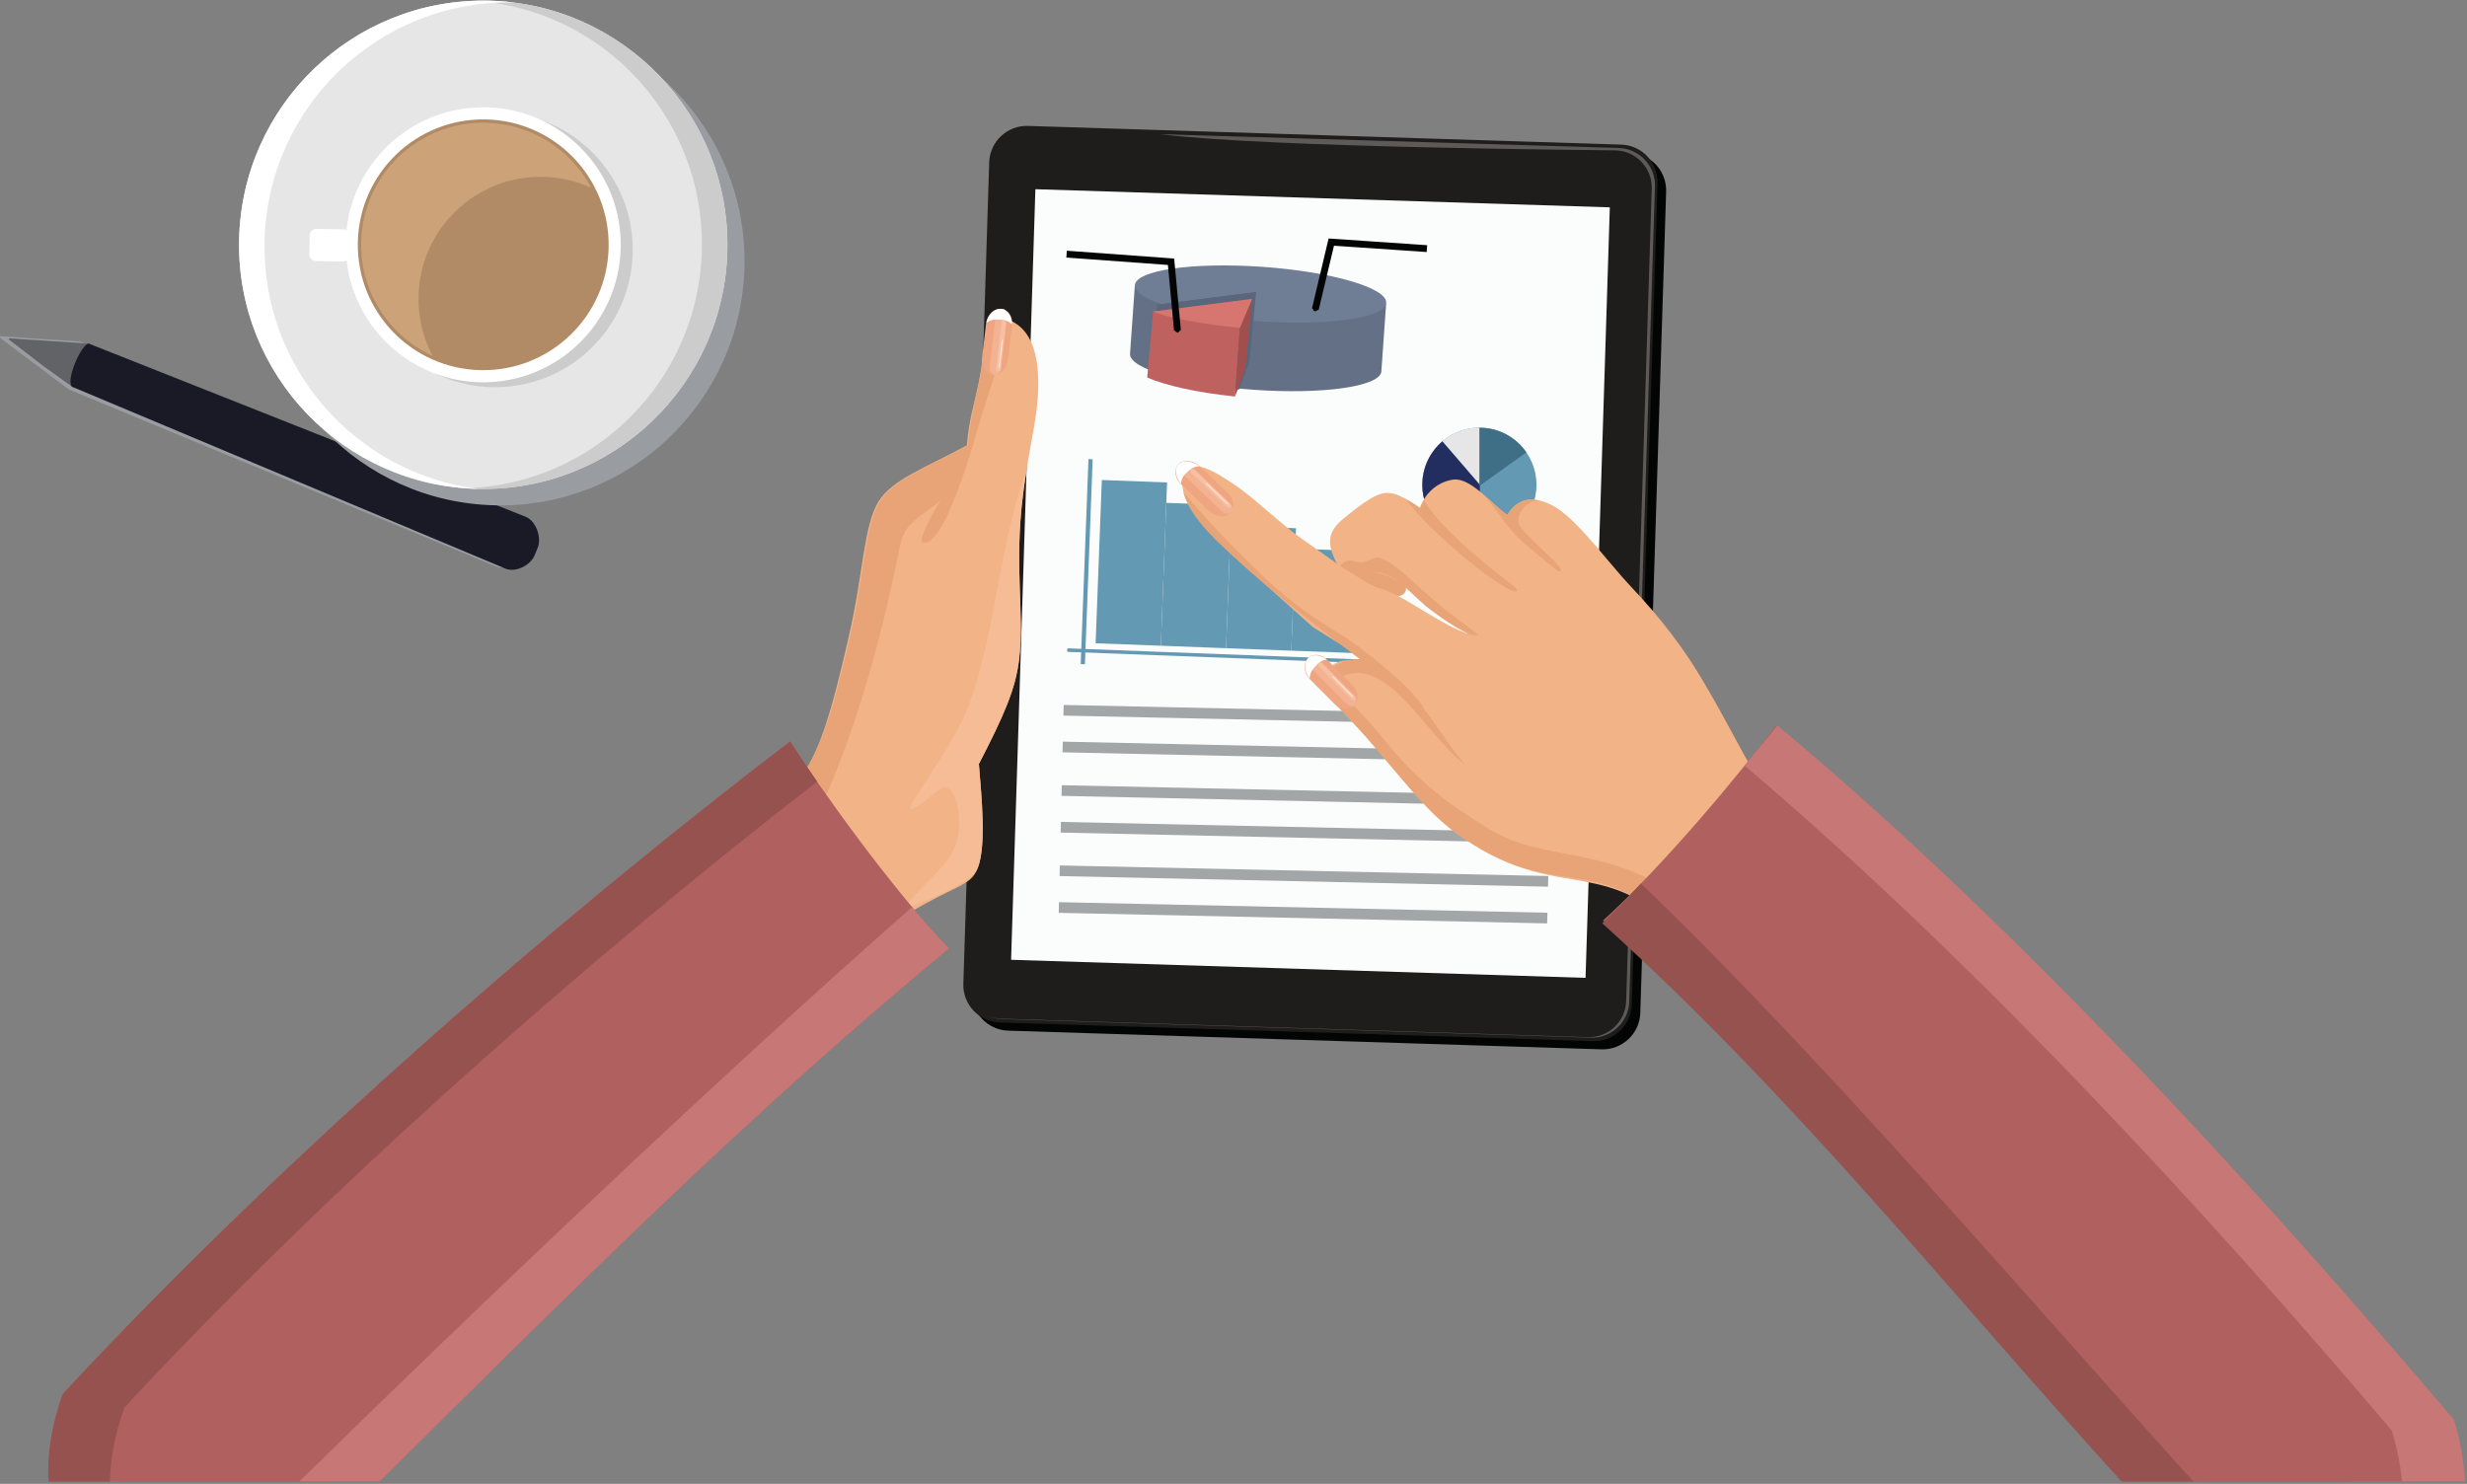 <?xml version="1.0" encoding="UTF-8" standalone="no"?>
<!DOCTYPE svg PUBLIC "-//W3C//DTD SVG 1.1//EN" "http://www.w3.org/Graphics/SVG/1.1/DTD/svg11.dtd">
<svg width="100%" height="100%" viewBox="0 0 650 391" version="1.1" style="fill-rule:evenodd;clip-rule:evenodd;stroke-linejoin:round;stroke-miterlimit:1.414;">
    <rect x="0" y="0" width="650" height="391" fill="#808080" stroke="none"/>
    <g transform="matrix(1,0,0,1,-971.275,-1276.42)">
        <g transform="matrix(4.167,0,0,4.167,0,0)">
            <g transform="matrix(-1,-0.019,0.019,-1,403.56,432.024)">
                <path d="M167.407,100.938L171.606,101.135C172.686,101.184 172.681,101.293 171.771,100.619L168.041,97.933L167.949,97.877L140.773,87.216C140.124,86.962 139.184,87.446 138.933,88.096L138.749,88.572C138.498,89.222 138.888,90.27 139.543,90.516L167.385,100.945L167.407,100.938Z" style="fill:rgb(153,156,161);"/>
            </g>
        </g>
        <g transform="matrix(4.167,0,0,4.167,0,0)">
            <g transform="matrix(-1,-0.019,0.019,-1,403.56,432.024)">
                <path d="M166.769,100.808L170.045,100.966L171.012,101.009C172.093,101.057 172.087,101.166 171.177,100.491L169.582,99.312L167.695,98.01L166.769,100.808Z" style="fill:rgb(97,99,102);"/>
            </g>
        </g>
        <g transform="matrix(4.167,0,0,4.167,0,0)">
            <g transform="matrix(-1,-0.019,0.019,-1,403.56,432.024)">
                <path d="M166.791,100.818L138.949,90.388C138.294,90.143 137.904,89.096 138.155,88.445L138.339,87.97C138.59,87.319 139.53,86.832 140.179,87.09L167.786,98.066C168.191,98.453 167.293,100.68 166.791,100.818Z" style="fill:rgb(26,26,39);"/>
            </g>
        </g>
        <g transform="matrix(4.167,0,0,4.167,0,0)">
            <g transform="matrix(-1,-0.019,0.019,-1,403.56,432.024)">
                <path d="M140.859,91.077C149.385,91.077 156.296,97.988 156.296,106.514C156.296,115.039 149.385,121.95 140.859,121.95C132.334,121.95 125.423,115.039 125.423,106.514C125.423,97.988 132.334,91.077 140.859,91.077Z" style="fill:rgb(153,156,161);"/>
            </g>
        </g>
        <g transform="matrix(4.167,0,0,4.167,0,0)">
            <g transform="matrix(-1,-0.019,0.019,-1,403.56,432.024)">
                <path d="M141.962,92.095C150.487,92.095 157.398,99.006 157.398,107.532C157.398,116.057 150.487,122.968 141.962,122.968C133.436,122.968 126.524,116.057 126.524,107.532C126.524,99.006 133.436,92.095 141.962,92.095Z" style="fill:rgb(230,230,230);"/>
            </g>
        </g>
        <g transform="matrix(4.167,0,0,4.167,0,0)">
            <g transform="matrix(-1,-0.019,0.019,-1,403.56,432.024)">
                <path d="M141.962,92.095C142.232,92.095 142.5,92.102 142.767,92.116C134.616,92.535 128.136,99.276 128.136,107.532C128.136,115.787 134.616,122.528 142.767,122.948C142.5,122.961 142.232,122.968 141.962,122.968C133.436,122.968 126.524,116.057 126.524,107.532C126.524,99.006 133.436,92.095 141.962,92.095Z" style="fill:rgb(205,204,204);"/>
            </g>
        </g>
        <g transform="matrix(4.167,0,0,4.167,0,0)">
            <g transform="matrix(-1,-0.019,0.019,-1,403.56,432.024)">
                <path d="M141.981,92.095C150.498,92.105 157.398,99.013 157.398,107.532C157.398,116.057 150.487,122.968 141.962,122.968C141.411,122.968 140.866,122.939 140.33,122.883L140.35,122.883C148.876,122.883 155.788,115.971 155.788,107.446C155.788,99.472 149.74,92.91 141.981,92.095Z" style="fill:white;"/>
            </g>
        </g>
        <g transform="matrix(4.167,0,0,4.167,0,0)">
            <g transform="matrix(-1,-0.019,0.019,-1,403.56,432.024)">
                <path d="M141.198,98.541C146,98.541 149.892,102.433 149.892,107.234C149.892,112.036 146,115.928 141.198,115.928C136.396,115.928 132.503,112.036 132.503,107.234C132.503,102.433 136.396,98.541 141.198,98.541Z" style="fill:rgb(205,204,204);"/>
            </g>
        </g>
        <g transform="matrix(4.167,0,0,4.167,0,0)">
            <g transform="matrix(-1,-0.019,0.019,-1,403.56,432.024)">
                <path d="M141.962,98.838C146.763,98.838 150.655,102.73 150.655,107.532C150.655,112.333 146.763,116.225 141.962,116.225C137.16,116.225 133.268,112.333 133.268,107.532C133.268,102.73 137.16,98.838 141.962,98.838Z" style="fill:white;"/>
            </g>
        </g>
        <g transform="matrix(4.167,0,0,4.167,0,0)">
            <g transform="matrix(-1,-0.019,0.019,-1,403.56,432.024)">
                <path d="M141.962,99.604C146.34,99.604 149.89,103.153 149.89,107.532C149.89,111.91 146.34,115.459 141.962,115.459C137.583,115.459 134.032,111.91 134.032,107.532C134.032,103.153 137.583,99.604 141.962,99.604Z" style="fill:rgb(176,139,102);"/>
            </g>
        </g>
        <g transform="matrix(4.167,0,0,4.167,0,0)">
            <g transform="matrix(-1,-0.019,0.019,-1,403.56,432.024)">
                <path d="M145.028,100.447C147.764,101.634 149.679,104.358 149.679,107.532C149.679,111.793 146.224,115.249 141.962,115.249C139.053,115.249 136.521,113.64 135.206,111.264C136.146,111.672 137.182,111.898 138.272,111.898C142.535,111.898 145.989,108.443 145.989,104.18C145.989,102.827 145.641,101.554 145.028,100.447Z" style="fill:rgb(204,163,120);"/>
            </g>
        </g>
        <g transform="matrix(4.167,0,0,4.167,0,0)">
            <g transform="matrix(-1,-0.019,0.019,-1,403.56,432.024)">
                <path d="M150.822,106.302L152.519,106.302C152.75,106.302 152.941,106.493 152.941,106.726L152.941,107.915C152.941,108.148 152.75,108.338 152.519,108.338L150.822,108.338C150.587,108.338 150.397,108.148 150.397,107.915L150.397,106.726C150.397,106.493 150.587,106.302 150.822,106.302Z" style="fill:white;"/>
            </g>
        </g>
        <g transform="matrix(4.167,0,0,4.167,0,0)">
            <path d="M298.62,314.797L336.141,315.98C337.443,316.02 338.476,317.119 338.437,318.424L336.802,370.378C336.759,371.68 335.659,372.713 334.354,372.673L296.833,371.491C295.53,371.451 294.497,370.352 294.537,369.046L296.172,317.093C296.215,315.79 297.314,314.757 298.62,314.797Z" style="fill:rgb(3,4,4);"/>
        </g>
        <g transform="matrix(4.167,0,0,4.167,0,0)">
            <path d="M298.078,314.279L335.6,315.461C336.905,315.501 337.938,316.605 337.895,317.906L336.261,369.86C336.221,371.162 335.118,372.195 333.815,372.155L296.295,370.973C294.989,370.933 293.956,369.833 293.999,368.528L295.634,316.577C295.674,315.272 296.776,314.239 298.078,314.279Z" style="fill:rgb(30,29,28);"/>
        </g>
        <g transform="matrix(4.167,0,0,4.167,0,0)">
            <path d="M306.426,314.801L335.45,315.674C336.742,315.714 337.769,316.807 337.729,318.103L336.104,369.654C336.064,370.949 334.972,371.973 333.68,371.933L296.444,370.76C296.142,370.75 295.853,370.684 295.59,370.57C295.836,370.667 296.099,370.724 296.378,370.733L333.49,371.902C334.779,371.942 335.868,370.92 335.908,369.631L337.526,318.245C337.566,316.956 336.546,315.866 335.254,315.827C334.36,315.8 313.577,315.674 306.426,314.801Z" style="fill:rgb(94,90,88);"/>
        </g>
        <g transform="matrix(4.167,0,0,4.167,0,0)">
            <path d="M298.554,318.281L334.875,319.428L333.341,368.152L297.019,367.01L298.554,318.281Z" style="fill:rgb(251,252,252);"/>
        </g>
        <g transform="matrix(4.167,0,0,4.167,0,0)">
            <path d="M300.287,353.215L331.168,353.883L331.155,354.557L300.271,353.89L300.287,353.215Z" style="fill:rgb(163,166,166);"/>
        </g>
        <g transform="matrix(4.167,0,0,4.167,0,0)">
            <path d="M300.168,358.291L331.049,358.958L331.032,359.633L300.151,358.965L300.168,358.291Z" style="fill:rgb(163,166,166);"/>
        </g>
        <g transform="matrix(4.167,0,0,4.167,0,0)">
            <path d="M300.048,363.366L330.93,364.034L330.913,364.708L300.031,364.04L300.048,363.366Z" style="fill:rgb(163,166,166);"/>
        </g>
        <g transform="matrix(4.167,0,0,4.167,0,0)">
            <path d="M302.755,336.67L306.881,336.826L306.488,347.149L302.363,346.994L302.755,336.67Z" style="fill:rgb(99,153,178);"/>
        </g>
        <g transform="matrix(4.167,0,0,4.167,0,0)">
            <path d="M306.831,338.115L310.953,338.272L310.61,347.306L306.488,347.149L306.831,338.115Z" style="fill:rgb(99,153,178);"/>
        </g>
        <g transform="matrix(4.167,0,0,4.167,0,0)">
            <path d="M310.906,339.564L315.032,339.72L314.736,347.462L310.61,347.306L310.906,339.564Z" style="fill:rgb(99,153,178);"/>
        </g>
        <g transform="matrix(4.167,0,0,4.167,0,0)">
            <path d="M314.982,341.008L319.107,341.168L318.861,347.618L314.736,347.462L314.982,341.008Z" style="fill:rgb(99,153,178);"/>
        </g>
        <g transform="matrix(4.167,0,0,4.167,0,0)">
            <path d="M302.177,335.358L301.686,348.319L301.42,348.31L301.911,335.348L302.177,335.358Z" style="fill:rgb(99,153,178);"/>
        </g>
        <g transform="matrix(4.167,0,0,4.167,0,0)">
            <path d="M300.576,347.313L320.665,348.076L320.659,348.296L300.566,347.535L300.576,347.313Z" style="fill:rgb(99,153,178);"/>
        </g>
        <g transform="matrix(4.167,0,0,4.167,0,0)">
            <path d="M300.344,350.894L331.225,351.561L331.208,352.235L300.327,351.567L300.344,350.894Z" style="fill:rgb(163,166,166);"/>
        </g>
        <g transform="matrix(4.167,0,0,4.167,0,0)">
            <path d="M300.224,355.969L331.105,356.637L331.089,357.311L300.207,356.644L300.224,355.969Z" style="fill:rgb(163,166,166);"/>
        </g>
        <g transform="matrix(4.167,0,0,4.167,0,0)">
            <path d="M300.102,361.044L330.985,361.712L330.969,362.386L300.085,361.715L300.102,361.044Z" style="fill:rgb(163,166,166);"/>
        </g>
        <g transform="matrix(4.167,0,0,4.167,0,0)">
            <path d="M326.628,333.361C328.621,333.361 330.238,334.98 330.238,336.973C330.238,338.965 328.621,340.583 326.628,340.583C324.635,340.583 323.018,338.965 323.018,336.973C323.018,334.98 324.635,333.361 326.628,333.361Z" style="fill:rgb(99,153,178);"/>
        </g>
        <g transform="matrix(4.167,0,0,4.167,0,0)">
            <path d="M326.628,333.361C326.804,333.361 326.977,333.375 327.149,333.398L326.628,337.042L323.018,336.973C323.018,336.278 323.213,335.63 323.552,335.079C324.189,334.049 325.329,333.361 326.628,333.361Z" style="fill:rgb(230,230,230);"/>
        </g>
        <g transform="matrix(4.167,0,0,4.167,0,0)">
            <path d="M326.661,336.973L326.628,340.583C324.635,340.583 323.018,338.965 323.018,336.973C323.018,335.869 323.512,334.883 324.289,334.222L326.661,336.973Z" style="fill:rgb(34,45,96);"/>
        </g>
        <g transform="matrix(4.167,0,0,4.167,0,0)">
            <path d="M326.628,333.361C327.86,333.361 328.949,333.98 329.601,334.923L326.628,337.042L326.628,333.361Z" style="fill:rgb(63,111,134);"/>
        </g>
        <g transform="matrix(4.167,0,0,4.167,0,0)">
            <path d="M320.426,329.841C320.267,330.768 316.696,331.27 312.364,330.964C308.033,330.658 304.565,329.661 304.539,328.725L304.539,328.722L304.539,328.685L304.841,324.417L320.731,325.532L320.43,329.805L320.43,329.841L320.426,329.841Z" style="fill:rgb(100,112,133);"/>
        </g>
        <g transform="matrix(4.167,0,0,4.167,0,0)">
            <path d="M312.913,323.19C317.301,323.5 320.802,324.52 320.735,325.47C320.669,326.416 317.059,326.938 312.67,326.629C308.282,326.319 304.778,325.3 304.845,324.351C304.911,323.4 308.521,322.882 312.913,323.19Z" style="fill:rgb(111,125,149);"/>
        </g>
        <g transform="matrix(4.167,0,0,4.167,0,0)">
            <path d="M311.435,330.953C309.066,330.711 307.057,330.266 305.881,329.758L306.256,325.586L312.511,324.785L311.74,326.619L311.435,330.953Z" style="fill:rgb(89,102,123);"/>
        </g>
        <g transform="matrix(4.167,0,0,4.167,0,0)">
            <path d="M311.435,330.953L312.079,329.216L312.511,324.785L311.74,326.619L311.435,330.953Z" style="fill:rgb(89,102,123);"/>
        </g>
        <g transform="matrix(4.167,0,0,4.167,0,0)">
            <path d="M306.232,325.586L312.511,324.785L311.74,326.619L311.74,326.622C309.551,326.403 307.438,326.044 306.232,325.586Z" style="fill:rgb(89,102,123);"/>
        </g>
        <g transform="matrix(4.167,0,0,4.167,0,0)">
            <path d="M311.179,331.389C308.811,331.147 306.801,330.701 305.625,330.189L306,326.018L312.255,325.221L311.484,327.051L311.179,331.389Z" style="fill:rgb(190,97,95);"/>
        </g>
        <g transform="matrix(4.167,0,0,4.167,0,0)">
            <path d="M311.179,331.389L311.823,329.651L312.255,325.221L311.484,327.051L311.179,331.389Z" style="fill:rgb(161,79,77);"/>
        </g>
        <g transform="matrix(4.167,0,0,4.167,0,0)">
            <path d="M305.978,326.021L312.255,325.221L311.484,327.051L311.484,327.054C309.296,326.835 307.187,326.476 305.978,326.021Z" style="fill:rgb(215,117,113);"/>
        </g>
        <g transform="matrix(4.167,0,0,4.167,0,0)">
            <path d="M307.322,327.233L306.934,323.071L300.513,322.603L300.543,322.171L307.146,322.652L307.329,322.666L307.346,322.849L307.754,327.196L307.322,327.233Z" style="fill:rgb(3,4,4);"/>
        </g>
        <g transform="matrix(4.167,0,0,4.167,0,0)">
            <path d="M307.548,327.034C307.631,327.041 307.694,327.11 307.691,327.196C307.685,327.28 307.611,327.343 307.528,327.336C307.442,327.329 307.379,327.257 307.386,327.174C307.393,327.091 307.465,327.027 307.548,327.034Z" style="fill:rgb(3,4,4);"/>
        </g>
        <g transform="matrix(4.167,0,0,4.167,0,0)">
            <path d="M316.042,325.825L317.052,321.576L317.095,321.397L317.277,321.41L323.326,321.822L323.296,322.254L317.434,321.855L316.464,325.925L316.042,325.825Z" style="fill:rgb(3,4,4);"/>
        </g>
        <g transform="matrix(4.167,0,0,4.167,0,0)">
            <path d="M316.268,325.692C316.185,325.689 316.111,325.752 316.104,325.835C316.098,325.918 316.161,325.991 316.244,325.998C316.331,326.001 316.403,325.938 316.407,325.855C316.414,325.772 316.351,325.698 316.268,325.692Z" style="fill:rgb(3,4,4);"/>
        </g>
        <g transform="matrix(4.167,0,0,4.167,0,0)">
            <path d="M240.584,400L249.316,395.048C250.452,396.403 252.106,398.141 253.993,400L240.584,400Z" style="fill:rgb(176,96,94);"/>
        </g>
        <g transform="matrix(4.167,0,0,4.167,0,0)">
            <path d="M295.494,326.878C296.557,326.532 296.703,326.343 297.391,326.825C298.995,327.94 298.908,330.91 298.447,333.441C298.151,335.065 297.952,336.189 297.782,337.517C297.182,342.204 297.886,345.077 297.523,348.037C297.291,349.92 296.57,351.551 294.982,354.627C295.146,356.67 295.464,359.732 294.919,361.184C294.574,362.107 293.939,362.24 292.352,363.058C288.805,364.888 286.336,366.851 279.68,373.245L274.152,366.249C279.301,361.516 282.211,358.569 284.32,354.527C285.354,352.544 286.008,349.811 286.765,346.528C287.672,342.605 287.698,339.517 288.645,338.019C289.525,336.624 291.581,335.909 294.226,334.478C294.338,332.96 294.647,332.023 294.926,330.718C295.175,329.562 295.335,328.13 295.494,326.878Z" style="fill:rgb(242,179,135);"/>
        </g>
        <g transform="matrix(4.167,0,0,4.167,0,0)">
            <path d="M298.009,335.952C297.929,336.471 297.853,336.976 297.782,337.517C297.182,342.204 297.886,345.08 297.523,348.037C297.291,349.917 296.57,351.551 294.982,354.627C295.146,356.67 295.464,359.732 294.919,361.184C294.617,361.987 292.401,363.041 290.213,363.784C291.96,361.493 294.129,360.649 293.684,357.613C293.581,356.909 293.365,356.371 293.043,356.165C292.733,355.966 292.494,356.244 291.896,356.706C289.964,358.201 290.624,357.324 291.479,355.969C292.704,354.016 293.847,352.398 294.471,350.571C296.135,345.682 296.212,341.062 298.009,335.952Z" style="fill:rgb(245,188,150);"/>
        </g>
        <g transform="matrix(4.167,0,0,4.167,0,0)">
            <path d="M295.534,326.855C295.627,326.825 296.314,326.629 296.411,326.608C296.736,328.356 295.793,330.419 294.969,333.223C294.61,334.428 294.288,335.577 293.856,336.757C293.335,338.185 292.282,340.995 291.368,340.593C291.239,340.486 291.718,339.225 292.574,337.966C291.219,339.059 290.27,339.4 290,340.789C289.339,344.193 287.954,350.216 285.791,355.511C283.323,361.556 280.646,362.286 275.468,367.13L273.628,365.13C284.077,355.822 284.543,356.5 286.848,346.528C287.755,342.605 287.781,339.517 288.728,338.019C289.608,336.624 291.668,335.909 294.309,334.478C294.421,332.96 294.67,332.023 294.946,330.718C295.195,329.562 295.374,328.106 295.534,326.855Z" style="fill:rgb(232,164,119);"/>
        </g>
        <g transform="matrix(4.167,0,0,4.167,0,0)">
            <path d="M295.438,326.752L295.175,328.997C295.112,329.525 295.435,329.977 295.886,330.007C296.338,330.033 296.756,329.628 296.819,329.1L297.082,326.855C297.142,326.326 296.822,325.875 296.371,325.845C295.919,325.818 295.501,326.227 295.438,326.752Z" style="fill:rgb(238,165,128);"/>
        </g>
        <g transform="matrix(4.167,0,0,4.167,0,0)">
            <path d="M296.045,326.257L295.657,329.562C295.63,329.798 295.773,330 295.976,330.014C296.175,330.023 296.364,329.844 296.391,329.608L296.776,326.3C296.806,326.067 296.663,325.864 296.461,325.852C296.258,325.838 296.072,326.021 296.045,326.257Z" style="fill:rgb(243,178,146);"/>
        </g>
        <g transform="matrix(4.167,0,0,4.167,0,0)">
            <path d="M296.414,326.752L296.075,329.638C296.065,329.731 296.118,329.808 296.198,329.814C296.278,329.821 296.351,329.748 296.361,329.658L296.696,326.769C296.71,326.679 296.653,326.599 296.573,326.596C296.497,326.589 296.424,326.658 296.414,326.752Z" style="fill:rgb(248,191,163);"/>
        </g>
        <g transform="matrix(4.167,0,0,4.167,0,0)">
            <path d="M297.072,326.821C297.065,326.293 296.776,325.871 296.371,325.845C295.966,325.821 295.58,326.203 295.454,326.722C295.66,326.582 295.893,326.506 296.129,326.522L296.454,326.542C296.689,326.556 296.899,326.658 297.072,326.821Z" style="fill:white;"/>
        </g>
        <g transform="matrix(4.167,0,0,4.167,0,0)">
            <path d="M296.428,327.828L296.229,329.528C296.225,329.552 296.238,329.571 296.258,329.571C296.278,329.575 296.298,329.555 296.301,329.532L296.5,327.835C296.504,327.812 296.487,327.788 296.467,327.788C296.447,327.788 296.428,327.805 296.428,327.828Z" style="fill:rgb(253,227,214);"/>
        </g>
        <g transform="matrix(4.167,0,0,4.167,0,0)">
            <path d="M237.06,394.467C250.024,380.466 267.276,365.243 283.048,353.202C285.001,356.251 289.426,362.456 293.089,366.299C280.145,376.975 268.778,388.441 257.088,400L236.156,400C236.06,398.316 236.339,396.446 237.06,394.467Z" style="fill:rgb(176,96,94);"/>
        </g>
        <g transform="matrix(4.167,0,0,4.167,0,0)">
            <path d="M236.156,400C236.06,398.316 236.339,396.446 237.057,394.467C250.024,380.466 267.276,365.243 283.048,353.202C283.5,353.902 284.077,354.773 284.752,355.743C269.589,367.495 253.326,381.961 240.959,395.317C240.358,396.968 240.065,398.546 240.039,400L236.156,400Z" style="fill:rgb(150,82,79);"/>
        </g>
        <g transform="matrix(4.167,0,0,4.167,0,0)">
            <path d="M290.758,363.675C291.548,364.615 292.335,365.509 293.089,366.299C280.145,376.975 268.778,388.441 257.088,400L252.011,400C262.371,389.833 278.295,374.62 290.758,363.675Z" style="fill:rgb(199,120,118);"/>
        </g>
        <g transform="matrix(4.167,0,0,4.167,0,0)">
            <path d="M321.98,343.48C322.044,343.738 321.791,343.991 321.546,344.004C320.643,344.054 318.317,342.666 318.071,342.569C318.45,342.366 318.676,341.998 319.2,341.965C319.726,341.932 320.549,342.121 321.037,342.387C321.522,342.652 321.897,343.127 321.98,343.48Z" style="fill:rgb(232,164,119);"/>
        </g>
        <g transform="matrix(4.167,0,0,4.167,0,0)">
            <path d="M318.506,342.649C319.311,342.446 320.081,342.406 320.818,342.735C322.313,343.403 324.203,345.091 325.92,346.386C324.396,345.938 322.018,344.131 320.845,343.705C319.098,343.071 318.506,342.649 318.506,342.649ZM349.245,361.197C343.697,355.972 344.093,354.959 340.632,349.149C339.569,347.366 338.134,345.436 336.234,343.437C334.836,341.965 333.009,339.417 331.567,338.474C330.411,337.72 329.132,337.583 328.401,338.886C327.382,338.175 326.08,336.504 324.983,336.644C324.193,336.743 323.286,337.291 322.864,338.427C321.881,337.753 321.297,337.474 320.771,337.483C319.951,337.504 318.756,338.53 318.008,339.132C316.553,340.297 317.33,341.423 318.058,342.775C315.201,342.669 317.885,347.289 319.51,348.203C318.104,348.04 317.543,347.718 316.237,349.585C317.424,350.674 318.766,352.089 319.984,353.521C322.492,356.474 323.642,357.965 325.545,359.271C332.438,363.99 334.825,359.403 341.386,367.512L349.245,361.197Z" style="fill:rgb(242,179,135);"/>
        </g>
        <g transform="matrix(4.167,0,0,4.167,0,0)">
            <path d="M316.265,349.495C320.21,344.901 323.509,352.143 325.694,354.644C322.994,352.634 320.449,346.845 317.161,349.607C317.32,349.688 318.596,350.595 320.821,353.345C323.213,356.301 325.581,357.706 327.398,358.825C331.328,361.247 336.739,359.107 342.814,366.362L341.316,367.611C334.427,358.984 332.438,363.99 325.545,359.271C323.642,357.965 322.492,356.474 319.984,353.521C318.766,352.089 317.241,350.598 316.265,349.495ZM317.719,342.15L318.058,342.775L317.932,342.772L317.968,342.782C318.749,343.001 319.383,343.383 320.47,343.52L318.49,342.612C319.423,342.593 320.008,342.37 320.599,342.593C321.729,343.022 322.559,344.147 323.559,344.895C324.31,345.459 325.993,346.655 326.535,346.473C326.611,346.445 324.934,345.27 323.871,344.37C322.563,343.264 321.233,341.855 320.37,341.6C319.944,341.474 319.662,341.815 319.24,341.878C318.928,341.925 318.463,341.643 318.164,341.822C318.015,341.911 317.865,342.022 317.719,342.15ZM323.137,337.926C323.16,337.999 323.193,338.075 323.246,338.151C324.412,339.872 326.275,341.356 327.571,342.413C328.285,342.998 329.043,343.496 329.01,343.659C328.96,343.921 327.993,343.347 326.967,342.586C325.332,341.377 323.256,339.497 322.303,338.294C322.303,338.294 322.153,338.102 321.957,337.862C322.224,338.009 322.525,338.201 322.881,338.443C322.947,338.261 323.034,338.089 323.137,337.926ZM330.352,337.949C329.591,337.796 328.873,338.032 328.392,338.886C327.934,338.564 327.418,338.049 326.891,337.594C327.894,338.716 328.266,339.604 329.392,340.616C329.627,340.825 331.518,342.406 331.604,342.423C332.218,342.556 331.162,341.603 330.368,340.842C329.747,340.247 329.182,339.666 329.129,339.47C328.97,338.882 329.428,338.351 329.764,338.148C329.92,338.056 330.119,337.988 330.352,337.949Z" style="fill:rgb(232,164,119);"/>
        </g>
        <g transform="matrix(4.167,0,0,4.167,0,0)">
            <path d="M323.189,350.398L316.098,345.968L310.411,340.872C307.442,338.115 307.631,336.597 308.166,336.096C308.638,335.653 309.156,335.641 311.01,336.873C312.411,337.806 313.999,339.4 315.377,340.37C317.785,342.067 318.686,342.762 320.396,343.609C321.722,344.267 322.037,344.293 323.227,345.29C324.033,345.968 324.927,346.734 325.05,346.622C325.754,349.106 324.728,349.953 323.189,350.398Z" style="fill:rgb(242,179,135);"/>
        </g>
        <g transform="matrix(4.167,0,0,4.167,0,0)">
            <path d="M310.411,340.872C308.797,339.374 308.119,338.241 307.917,337.44C309.811,339.696 311.598,341.477 313.557,343.31C315.032,344.689 316.875,345.838 318.32,346.731C318.603,346.904 322.041,349.386 323.153,351.116C320.33,348.87 313.8,344.227 310.411,340.872Z" style="fill:rgb(232,164,119);"/>
        </g>
        <g transform="matrix(4.167,0,0,4.167,0,0)">
            <path d="M307.771,336.949L309.524,338.623C309.937,339.015 310.541,339.082 310.866,338.77C311.192,338.457 311.122,337.879 310.711,337.487L308.957,335.81C308.545,335.418 307.94,335.352 307.614,335.664C307.289,335.976 307.359,336.554 307.771,336.949Z" style="fill:rgb(238,165,128);"/>
        </g>
        <g transform="matrix(4.167,0,0,4.167,0,0)">
            <path d="M307.751,336.175L310.335,338.644C310.518,338.815 310.787,338.846 310.933,338.706C311.076,338.566 311.046,338.311 310.863,338.135L308.279,335.667C308.093,335.491 307.824,335.464 307.681,335.604C307.535,335.743 307.564,335.999 307.751,336.175Z" style="fill:rgb(243,178,146);"/>
        </g>
        <g transform="matrix(4.167,0,0,4.167,0,0)">
            <path d="M308.422,336.231L310.678,338.388C310.75,338.454 310.854,338.467 310.91,338.414C310.966,338.357 310.956,338.258 310.883,338.191L308.628,336.035C308.555,335.966 308.452,335.956 308.396,336.009C308.339,336.065 308.349,336.165 308.422,336.231Z" style="fill:rgb(248,191,163);"/>
        </g>
        <g transform="matrix(4.167,0,0,4.167,0,0)">
            <path d="M308.924,335.797C308.465,335.451 307.907,335.385 307.614,335.664C307.322,335.942 307.396,336.478 307.758,336.916C307.774,336.67 307.864,336.451 308.033,336.288L308.27,336.063C308.438,335.899 308.668,335.814 308.924,335.797Z" style="fill:white;"/>
        </g>
        <g transform="matrix(4.167,0,0,4.167,0,0)">
            <path d="M309.355,336.933L310.684,338.201C310.704,338.218 310.73,338.222 310.744,338.208C310.761,338.194 310.757,338.168 310.737,338.151L309.408,336.883C309.392,336.866 309.365,336.862 309.349,336.876C309.335,336.89 309.339,336.916 309.355,336.933Z" style="fill:rgb(253,227,214);"/>
        </g>
        <g transform="matrix(4.167,0,0,4.167,0,0)">
            <path d="M315.902,349.256L317.496,350.86C317.868,351.235 318.423,351.269 318.726,350.934C319.031,350.598 318.975,350.013 318.6,349.638L317.005,348.033C316.633,347.658 316.078,347.625 315.776,347.96C315.474,348.296 315.53,348.881 315.902,349.256Z" style="fill:rgb(238,165,128);"/>
        </g>
        <g transform="matrix(4.167,0,0,4.167,0,0)">
            <path d="M315.893,348.472L318.237,350.834C318.406,351.003 318.652,351.017 318.789,350.867C318.922,350.718 318.898,350.458 318.732,350.289L316.384,347.927C316.218,347.758 315.972,347.744 315.836,347.894C315.699,348.043 315.727,348.303 315.893,348.472Z" style="fill:rgb(243,178,146);"/>
        </g>
        <g transform="matrix(4.167,0,0,4.167,0,0)">
            <path d="M316.51,348.492L318.56,350.555C318.623,350.621 318.719,350.628 318.772,350.567C318.825,350.512 318.815,350.408 318.749,350.346L316.703,348.279C316.637,348.216 316.54,348.209 316.486,348.266C316.437,348.325 316.447,348.426 316.51,348.492Z" style="fill:rgb(248,191,163);"/>
        </g>
        <g transform="matrix(4.167,0,0,4.167,0,0)">
            <path d="M316.979,348.021C316.56,347.694 316.049,347.661 315.776,347.96C315.504,348.263 315.563,348.801 315.889,349.226C315.909,348.974 315.995,348.747 316.154,348.571L316.37,348.329C316.53,348.153 316.739,348.054 316.979,348.021Z" style="fill:white;"/>
        </g>
        <g transform="matrix(4.167,0,0,4.167,0,0)">
            <path d="M317.36,349.152L318.566,350.368C318.583,350.382 318.606,350.385 318.623,350.368C318.636,350.355 318.633,350.329 318.616,350.313L317.41,349.1C317.394,349.083 317.37,349.08 317.357,349.097C317.344,349.109 317.344,349.136 317.36,349.152Z" style="fill:rgb(253,227,214);"/>
        </g>
        <g transform="matrix(4.167,0,0,4.167,0,0)">
            <path d="M381.617,400L376.067,396.311C375.061,397.354 373.682,398.625 372.111,400L381.617,400Z" style="fill:rgb(176,96,94);"/>
        </g>
        <g transform="matrix(4.167,0,0,4.167,0,0)">
            <path d="M388.337,396.603C376.396,381.715 360.27,365.303 345.395,352.176C343.229,355.078 338.373,360.951 334.45,364.522C346.371,375.875 356.729,387.88 367.352,400L388.922,400C388.865,398.924 388.676,397.788 388.337,396.603Z" style="fill:rgb(176,96,94);"/>
        </g>
        <g transform="matrix(4.167,0,0,4.167,0,0)">
            <path d="M388.251,396.098C375.907,381.542 360.694,364.9 345.465,352.186C344.983,352.866 344.109,353.797 343.398,354.733C358.03,367.136 372.546,382.894 384.318,396.775C384.646,397.828 384.856,398.907 384.963,400L388.948,400C388.872,398.679 388.649,397.366 388.251,396.098Z" style="fill:rgb(199,120,118);"/>
        </g>
        <g transform="matrix(4.167,0,0,4.167,0,0)">
            <path d="M336.839,362.184C336.008,363.091 335.185,363.947 334.394,364.701C346.617,375.72 356.396,388.099 367.234,400L371.775,400C362.06,389.305 348.484,373.355 336.839,362.184Z" style="fill:rgb(150,82,79);"/>
        </g>
    </g>
</svg>
